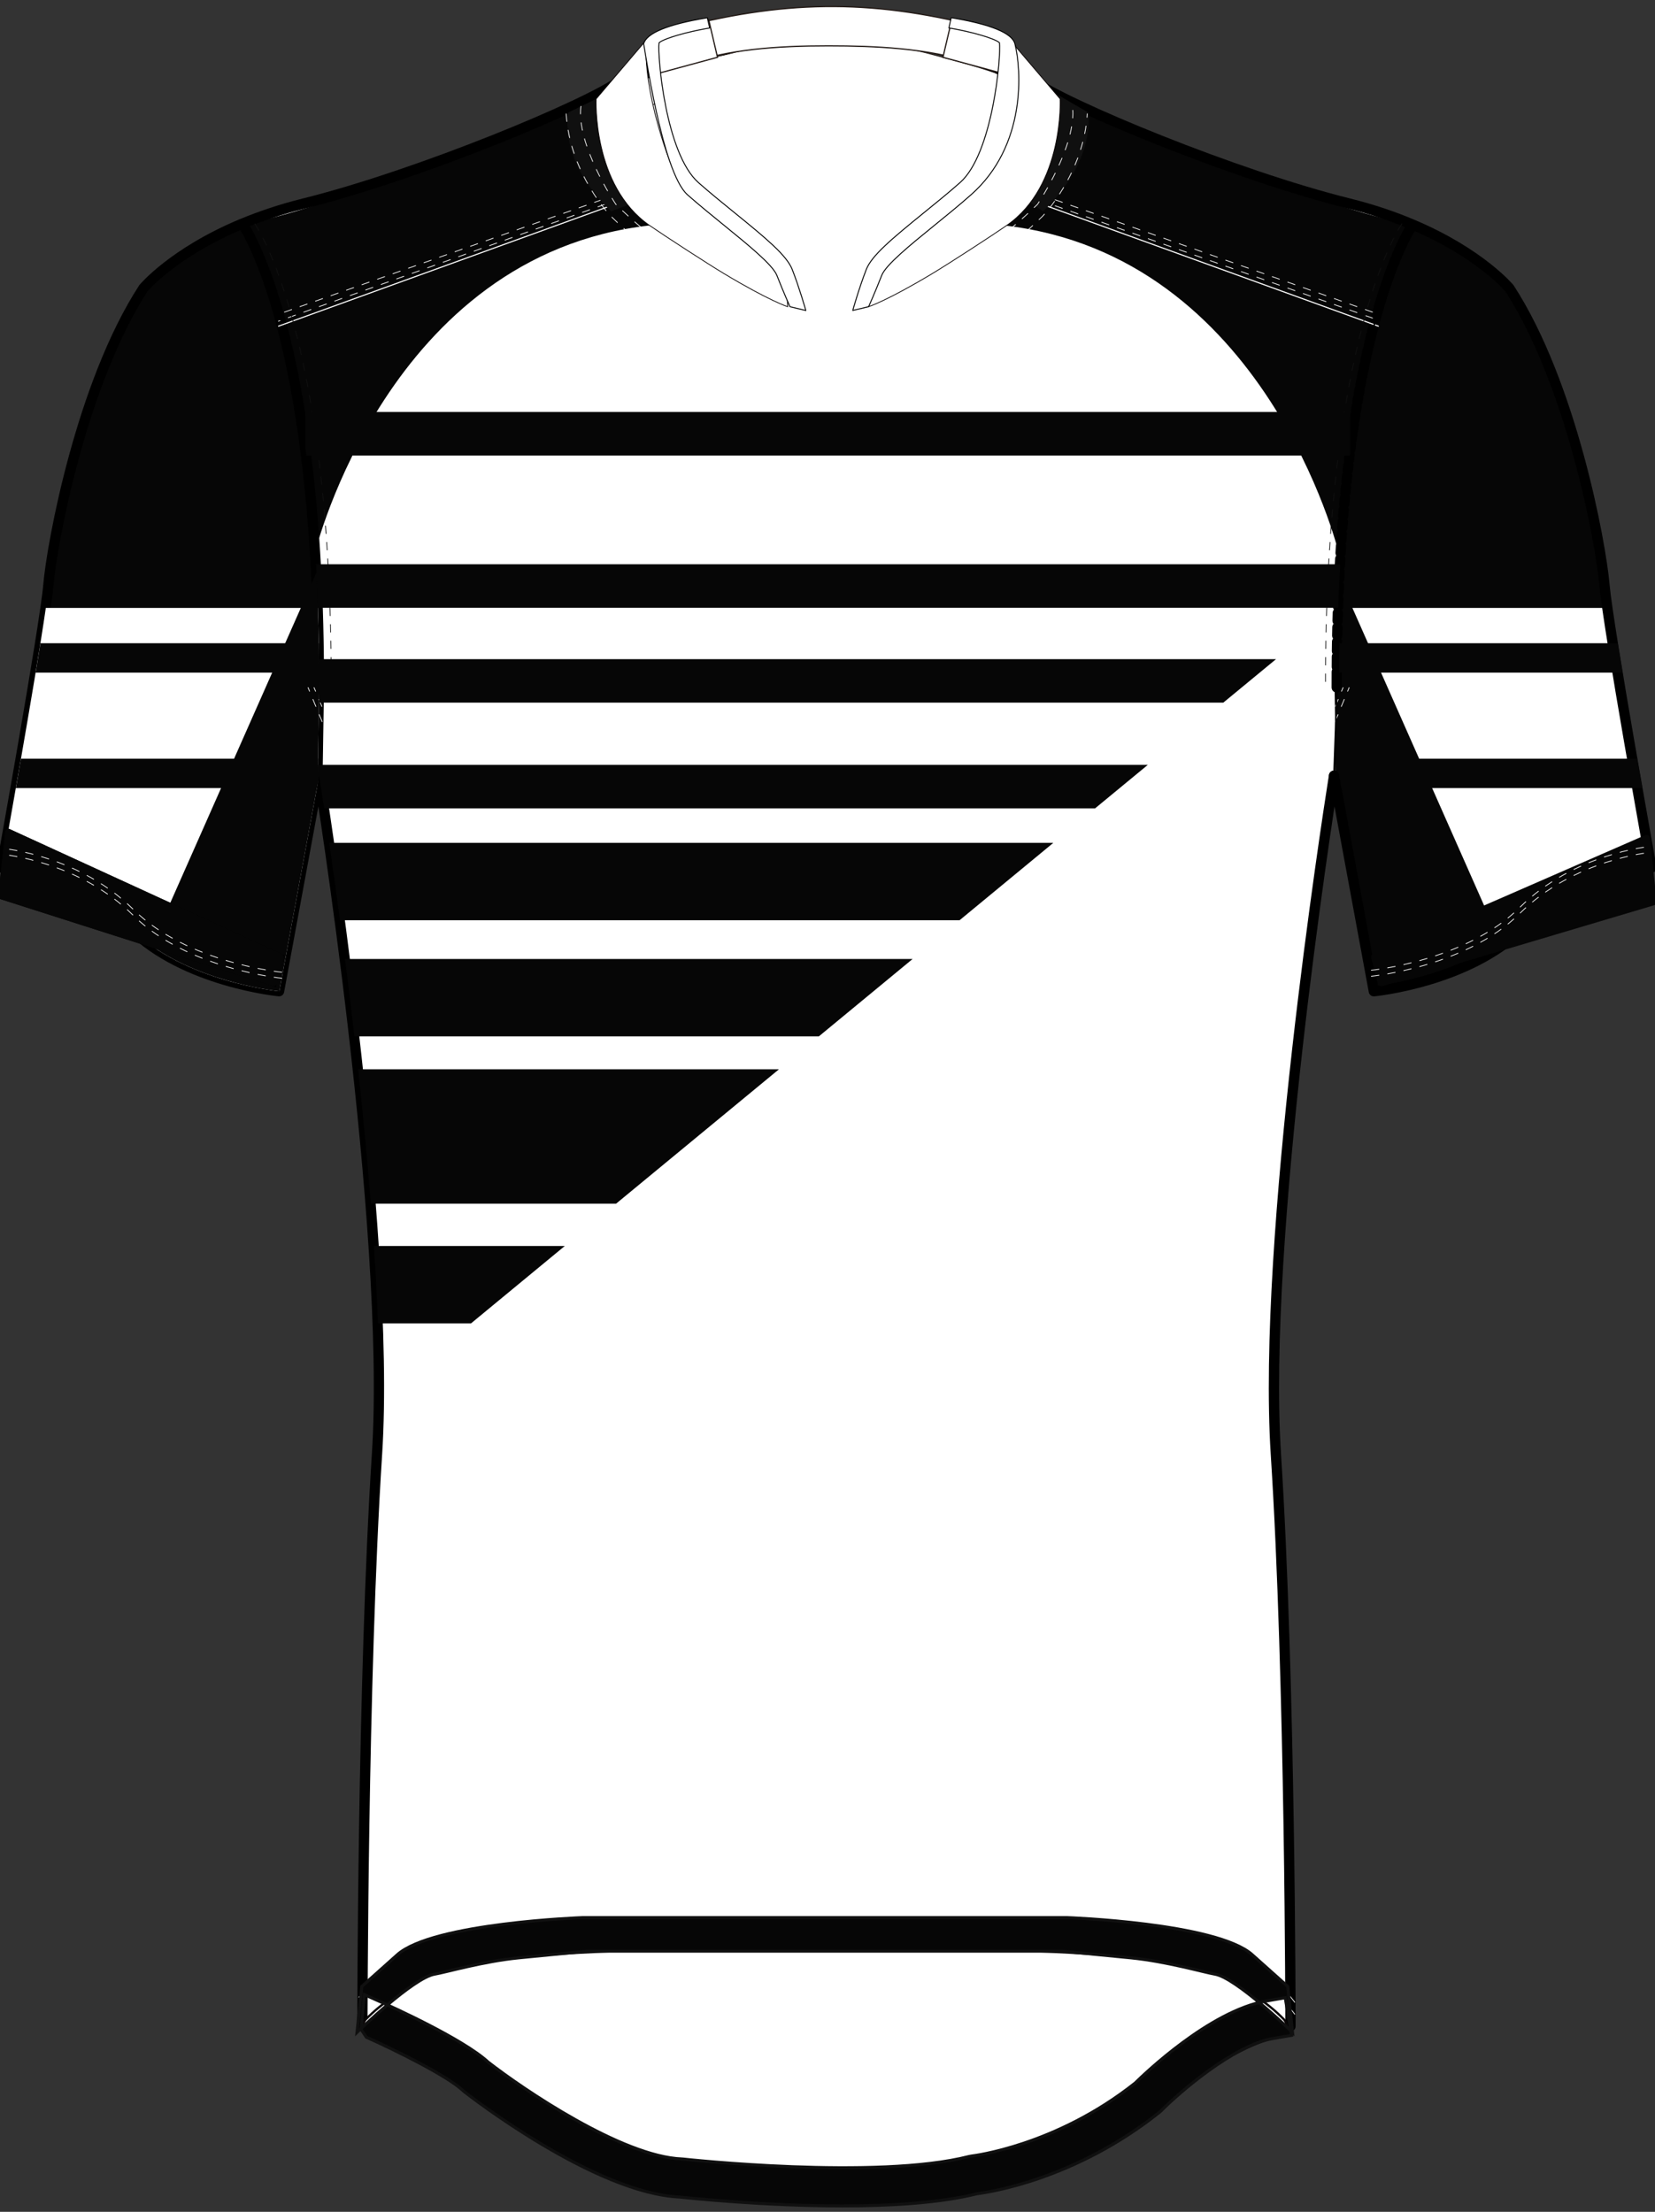 <?xml version="1.0" encoding="utf-8"?>
<!-- Generator: Adobe Illustrator 19.1.0, SVG Export Plug-In . SVG Version: 6.00 Build 0)  -->
<svg version="1.1" id="Layer_1" xmlns="http://www.w3.org/2000/svg" xmlns:xlink="http://www.w3.org/1999/xlink" x="0px" y="0px"
	 viewBox="0 0 483.01 645.44" style="enable-background:new 0 0 483.01 645.44;" xml:space="preserve">
<rect x="0" y="0" width="483.01" height="645.44" fill="#333333" stroke="none"/>
<style type="text/css">
	<![CDATA[
	@font-face{font-family:'codaheavy';src:url('/fonts/coda-heavy-webfont.woff') format('woff')}
	text{font-family:Impact,codaheavy,sans-serif}
	.Colour1.fill{fill:#060606;}
	.Colour2.fill{fill:#FFFFFF;}
	.Insert.fill{fill:#FFFFFF;}
	.ArmTrim.fill{fill:#060606;}
	.NeckTrim.fill{fill:#FFFFFF;}
	.BottomHem.fill{fill:#060606;stroke:#101010;stroke-width:0.886;stroke-miterlimit:10;}
	.st0{fill:none;stroke:#000000;stroke-width:3;stroke-linecap:round;stroke-linejoin:round;}
	.st1{fill:#9C2321;stroke:#000000;stroke-width:2;stroke-miterlimit:10;}
	.st2{fill:none;stroke:#221915;stroke-width:0.216;stroke-linecap:round;stroke-linejoin:round;}
	.st3{fill:none;stroke:#0A0505;stroke-width:0.656;stroke-miterlimit:10;}
	.st4{fill:none;stroke:#FFFFFF;stroke-width:0.328;}
	.st5{fill:none;stroke:#FFFFFF;stroke-width:0.216;stroke-dasharray:2.4,2.4,2.4,2.4;}
	.st6{fill:none;stroke:#101010;stroke-width:0.216;stroke-dasharray:2.4,2.4,2.4,2.4;}
	.st7{fill:#FFFFFF;}
	.st8{fill:none;stroke:#221915;stroke-width:0.233;stroke-miterlimit:10;}
	.st9{fill:none;stroke:#221915;stroke-width:0.36;stroke-miterlimit:10;}
	.st10{fill:#222457;}
	.st11{fill:#101010;}
	.st12{fill:none;stroke:#0A0505;stroke-width:0.233;stroke-miterlimit:10;}
	.st13{fill:none;}
	.st14{fill:#9E802E;}
	.st15{fill:none;stroke:#000000;stroke-width:0.28;stroke-linecap:round;stroke-linejoin:round;}
	.st16{fill:none;stroke:#000000;stroke-width:0.441;}
	.st17{fill:none;stroke:#060606;stroke-width:2;stroke-linecap:round;stroke-linejoin:round;}
	.white{fill:#ffffff;}
	]]>
</style>
<path class="Colour2 fill" d="M468.35,170.71c-1.06-12.37-9.65-58.76-27.75-86.6c0,0-13.66-16.49-46.87-24.74
	c-33.21-8.25-83.01-28.87-92.58-36.08l-58.01-7h-3.71l-58.01,7c-9.58,7.22-59.37,27.83-92.58,36.08
	c-33.21,8.25-46.88,24.74-46.88,24.74c-18.09,27.83-26.68,74.23-27.75,86.6C13.15,183.08,0.5,253.18,0.5,253.18
	s21.81,2.06,37.65,17.76c15.84,15.7,43.38,18.32,43.38,18.32l11.61-62.89c0,0,21.23,131.96,16.98,197.94
	c-4.26,65.98-4.26,167-4.26,167h133.57h3.71h133.57c0,0,0-101.03-4.26-167c-4.25-65.98,16.98-197.94,16.98-197.94l11.61,62.89
	c0,0,27.54-2.62,43.38-18.32c15.83-15.7,37.64-17.76,37.64-17.76S469.42,183.08,468.35,170.71"/>
<path class="Colour1 fill" d="M468.35,170.71c-1.06-12.37-9.65-58.76-27.75-86.6c0,0-8.46-10.2-28.23-18.57
	c-2.13,3.23-22.33,36.39-22.16,135.07l-0.94,26.74c0.1-0.63,0.15-0.96,0.15-0.96l11.61,62.89c0,0,27.54-2.62,43.38-18.32
	c15.83-15.7,37.64-17.76,37.64-17.76S469.42,183.08,468.35,170.71z"/>
<path class="Colour2 fill" d="M389.71,177.4h79.41c3.07,21.43,12.87,75.78,12.87,75.78s-21.81,2.06-37.65,17.76
	c-15.84,15.7-43.38,18.32-43.38,18.32l-11.61-62.89l0.38,2.08l0.01-2.76l-0.4-25.08C389.34,192.42,389.46,184.7,389.71,177.4z"/>
<path class="Colour1 fill" d="M390.14,167.1l48.18,108.85c-15.92,11.26-37.36,13.31-37.36,13.31l-11.61-62.89l0.38,2.08l0.01-2.76
	l-0.4-25.08C389.33,188.46,389.62,177.32,390.14,167.1z"/>
<path class="Colour2 fill" d="M412.22,65.78c-2.81,4.39-22.17,38.2-22,134.83l-0.94,26.74c0-0.02,0-0.03,0.01-0.04
	c-1.86,11.77-20.88,134.24-16.83,197.01c4.26,65.98,4.26,167,4.26,167H243.14h-3.71H105.86c0,0,0-101.03,4.26-167
	c4.25-65.98-16.98-197.94-16.98-197.94l-0.38,2.08l-0.01-2.76l0.4-25.08C93.32,97.59,71.3,65.98,70.81,65.28
	c5.22-2.18,11.21-4.22,18.03-5.91c33.21-8.25,83.01-28.87,92.58-36.08l58.01-7h3.71l58.01,7c9.57,7.22,59.37,27.83,92.58,36.08
	c7.08,1.76,13.27,3.9,18.63,6.17L412.22,65.78z"/>
<path class="Colour2 fill" d="M389.43,226.37L389.43,226.37c0,0-0.04,0.23-0.1,0.65C389.39,226.61,389.43,226.37,389.43,226.37z"/>
<path class="Colour1 fill" d="M92,161.01c0,0,21.25-86.59,97.59-95.22c0,0-14.87-9.12-15.61-36.94c0,0-82.21,34.31-103.19,36.41
	c0,0,22.53,31.16,22.34,135.34l-0.4,25.08"/>
<path class="Colour1 fill" d="M390.62,161.01c0,0-21.25-86.59-97.59-95.22c0,0,14.87-9.12,15.61-36.94c0,0,82.21,34.31,103.19,36.41
	c0,0-22.53,31.16-22.34,135.34l0.4,25.08"/>
<path class="Colour1 fill" d="M70.81,65.28c0.49,0.7,22.51,32.31,22.33,135.32l-0.4,25.08l0.01,2.76l0.38-2.08l-11.61,62.89
	c0,0-27.54-2.62-43.38-18.32C22.32,255.24,0.5,253.18,0.5,253.18s12.64-70.1,13.71-82.47c1.07-12.37,9.65-58.76,27.75-86.6
	c0,0,8.59-10.35,28.67-18.75L70.81,65.28z"/>
<g>
	<path class="st0" d="M403.63,85.69c-0.09,0.28-0.18,0.55-0.27,0.84"/>
	<path class="st0" d="M404.11,84.23c-0.09,0.26-0.17,0.52-0.26,0.79"/>
	<path class="st0" d="M405.06,81.43c-0.09,0.25-0.17,0.49-0.26,0.75"/>
	<path class="st0" d="M404.59,82.81c-0.09,0.25-0.17,0.5-0.26,0.76"/>
	<path class="st0" d="M406.46,77.66c-0.09,0.24-0.19,0.48-0.28,0.72"/>
	<path class="st0" d="M406.91,76.51c-0.1,0.24-0.19,0.47-0.29,0.72"/>
	<path class="st0" d="M399.7,99.92c-0.09,0.36-0.17,0.71-0.25,1.07"/>
	<path class="st0" d="M406,78.86c-0.09,0.24-0.18,0.47-0.27,0.72"/>
	<path class="st0" d="M400.19,97.9c-0.09,0.35-0.17,0.69-0.26,1.04"/>
	<path class="st0" d="M400.68,95.96c-0.09,0.33-0.17,0.67-0.26,1.01"/>
	<path class="st0" d="M407.42,75.27c-0.12,0.28-0.24,0.57-0.36,0.87"/>
	<path class="st0" d="M401.17,94.1c-0.09,0.32-0.17,0.64-0.26,0.96"/>
	<path class="st0" d="M403.14,87.25c-0.09,0.28-0.17,0.56-0.26,0.85"/>
	<path class="st0" d="M401.66,92.3c-0.08,0.3-0.17,0.61-0.25,0.92"/>
	<path class="st0" d="M402.65,88.88c-0.09,0.29-0.17,0.57-0.26,0.86"/>
	<path class="st0" d="M402.15,90.56c-0.08,0.29-0.17,0.59-0.25,0.89"/>
	<path class="st0" d="M405.52,80.15c-0.08,0.23-0.17,0.46-0.25,0.7"/>
	<path class="st0" d="M411.45,66.9c-0.04,0.07-0.08,0.14-0.12,0.21"/>
	<path class="st0" d="M411.22,67.31c-0.04,0.07-0.08,0.15-0.13,0.23"/>
	<path class="st0" d="M410.96,67.76c-0.04,0.08-0.09,0.17-0.14,0.25"/>
	<path class="st0" d="M411.66,66.54c-0.04,0.06-0.07,0.13-0.11,0.19"/>
	<path class="st0" d="M412.01,65.96c-0.03,0.04-0.05,0.09-0.08,0.13"/>
	<path class="st0" d="M411.85,66.23c-0.03,0.05-0.06,0.11-0.1,0.16"/>
	<path class="st0" d="M410.69,68.27c-0.05,0.09-0.1,0.19-0.15,0.29"/>
	<path class="st0" d="M410.4,68.82c-0.05,0.1-0.1,0.2-0.16,0.31"/>
	<path class="st0" d="M408.69,72.35c-0.08,0.18-0.17,0.38-0.26,0.57"/>
	<path class="st0" d="M409.06,71.54c-0.07,0.14-0.14,0.3-0.21,0.45"/>
	<path class="st0" d="M408.3,73.21c-0.08,0.19-0.17,0.39-0.25,0.58"/>
	<path class="st0" d="M409.42,70.78c-0.06,0.13-0.13,0.28-0.2,0.42"/>
	<path class="st0" d="M410.09,69.42c-0.05,0.11-0.11,0.22-0.17,0.33"/>
	<path class="st0" d="M407.9,74.14c-0.11,0.26-0.22,0.52-0.34,0.79"/>
	<path class="st0" d="M409.76,70.07c-0.06,0.12-0.12,0.25-0.18,0.38"/>
	<path class="st0" d="M390.58,174.8c-0.03,0.72-0.05,1.45-0.08,2.18"/>
	<path class="st0" d="M391.14,163.11c-0.04,0.67-0.08,1.35-0.11,2.03"/>
	<path class="st0" d="M391.37,159.39c-0.04,0.64-0.08,1.29-0.12,1.94"/>
	<path class="st0" d="M390.93,166.91c-0.04,0.69-0.07,1.38-0.1,2.08"/>
	<path class="st0" d="M392.18,148.74c-0.05,0.59-0.1,1.19-0.15,1.79"/>
	<path class="st0" d="M390.74,170.82c-0.03,0.69-0.06,1.4-0.09,2.1"/>
	<path class="st0" d="M391.62,155.76c-0.05,0.62-0.09,1.24-0.13,1.87"/>
	<path class="st0" d="M391.89,152.21c-0.05,0.6-0.09,1.22-0.14,1.83"/>
	<path class="st0" d="M390.17,191.63c-0.01,0.98-0.02,1.97-0.02,2.96"/>
	<path class="st0" d="M389.32,226.46c0.01-0.05,0.01-0.09,0.01-0.09"/>
	<path class="st0" d="M390.13,196.07c-0.01,1.49-0.01,3-0.01,4.53"/>
	<path class="st0" d="M389.34,226.37l11.61,62.89c0,0,27.54-2.62,43.38-18.32c15.83-15.7,37.64-17.76,37.64-17.76
		s-12.64-70.1-13.71-82.47c-1.06-12.37-9.65-58.76-27.75-86.6c0,0-8.46-10.2-28.23-18.57c-0.06,0.08-0.13,0.19-0.2,0.32
		c0.02-0.02,0.03-0.05,0.05-0.08l0.15-0.24c-5.36-2.27-11.55-4.41-18.63-6.17c-33.21-8.25-83.01-28.87-92.58-36.08l-58.01-7h-3.71
		l-58.01,7c-9.58,7.22-59.37,27.83-92.58,36.08c-6.82,1.69-12.8,3.74-18.03,5.91c0.49,0.7,22.51,32.31,22.33,135.32l-0.4,25.08
		l0.01,2.76l0,0.01l-0.01-2.76l0.4-25.08C93.23,97.59,71.21,65.98,70.72,65.28l-0.18,0.07c-20.09,8.4-28.67,18.75-28.67,18.75
		c-18.09,27.83-26.68,74.23-27.75,86.6c-1.06,12.37-13.71,82.47-13.71,82.47s21.81,2.06,37.65,17.76
		c15.84,15.7,43.38,18.32,43.38,18.32l11.23-60.82l0,0.01l0.38-2.08c0,0,21.23,131.96,16.98,197.94c-4.26,65.98-4.26,167-4.26,167
		h133.57h3.71h133.57c0,0,0-101.03-4.26-167c-4.05-62.76,14.97-185.22,16.83-197.01c0.05-0.32,0.09-0.56,0.11-0.72
		C389.33,226.45,389.34,226.37,389.34,226.37L389.34,226.37"/>
	<path class="st0" d="M390.43,178.88c-0.02,0.74-0.04,1.49-0.06,2.24"/>
	<path class="st0" d="M390.32,183.04c-0.02,0.8-0.03,1.61-0.05,2.42"/>
	<path class="st0" d="M390.23,187.28c-0.02,0.89-0.03,1.79-0.04,2.69"/>
	<path class="st0" d="M392.49,145.36c-0.05,0.58-0.11,1.16-0.16,1.74"/>
	<path class="st0" d="M396.84,113.47c-0.08,0.43-0.16,0.86-0.23,1.29"/>
	<path class="st0" d="M397.3,111.03c-0.08,0.41-0.16,0.83-0.24,1.25"/>
	<path class="st0" d="M399.21,101.99c-0.08,0.37-0.17,0.74-0.25,1.11"/>
	<path class="st0" d="M396.39,115.97c-0.08,0.44-0.15,0.89-0.23,1.33"/>
	<path class="st0" d="M398.25,106.37c-0.08,0.39-0.16,0.78-0.25,1.17"/>
	<path class="st0" d="M398.73,104.14c-0.08,0.38-0.17,0.76-0.25,1.15"/>
	<path class="st0" d="M397.77,108.66c-0.08,0.4-0.16,0.81-0.24,1.22"/>
	<path class="st0" d="M395.95,118.56c-0.08,0.45-0.15,0.91-0.23,1.37"/>
	<path class="st0" d="M394.68,126.79c-0.07,0.49-0.14,0.99-0.21,1.48"/>
	<path class="st0" d="M393.89,132.66c-0.07,0.52-0.13,1.04-0.19,1.56"/>
	<path class="st0" d="M393.52,135.71c-0.06,0.53-0.13,1.08-0.19,1.62"/>
	<path class="st0" d="M395.51,121.23c-0.07,0.47-0.15,0.94-0.22,1.41"/>
	<path class="st0" d="M393.16,138.85c-0.06,0.55-0.12,1.1-0.18,1.65"/>
	<path class="st0" d="M395.09,123.97c-0.07,0.48-0.14,0.96-0.21,1.45"/>
	<path class="st0" d="M392.82,142.06c-0.06,0.56-0.11,1.13-0.17,1.7"/>
	<path class="st0" d="M394.28,129.69c-0.07,0.5-0.13,1-0.2,1.51"/>
</g>
<path class="Colour2 fill" d="M93.14,200.6l-0.4,25.08l0.01,2.76l0.38-2.08l-11.61,62.89c0,0-27.54-2.62-43.38-18.32
	C22.32,255.24,0.5,253.18,0.5,253.18s9.8-54.35,12.87-75.78h79.41C93.03,184.7,93.15,192.42,93.14,200.6z"/>
<path class="Colour1 fill" d="M92.35,167.1L44.17,275.95c15.92,11.26,37.36,13.31,37.36,13.31l11.61-62.89l-0.38,2.08l-0.01-2.76
	l0.4-25.08C93.16,188.46,92.87,177.32,92.35,167.1z"/>
<polygon class="st1" points="2.48,242.89 81.85,279.29 79.82,286.79 0.5,261.45 "/>
<path class="st2" d="M321.69,62.03"/>
<path class="st2" d="M317.55,58.05"/>
<path class="st2" d="M309.45,62.32"/>
<path class="Colour2 fill" d="M135.81,609.18c14.6,11.95,35.7,31.32,104.92,31.32c69.21,0,90.32-19.37,104.92-31.32
	c11.83-9.69,22.48-13.7,28.1-15.24c1.95-0.53,2.59-2.93,1.21-4.39c-2.22-2.33-5.2-4.93-9.14-7.4c-7.04-4.44-10.59-8.63-38.02-11.19
	c-6.01-0.56-13.18-1.04-21.77-1.43c-15.62-0.71-38.46-0.88-65.3-0.88c-26.85,0-49.68,0.18-65.3,0.88
	c-8.58,0.39-15.76,0.86-21.76,1.43c-27.43,2.55-30.99,6.75-38.02,11.19c-3.94,2.48-6.93,5.09-9.15,7.42
	c-1.39,1.46-0.74,3.87,1.21,4.39C113.27,595.46,123.83,599.37,135.81,609.18"/>
<path class="st3" d="M135.81,609.18c14.6,11.95,35.7,31.32,104.92,31.32c69.21,0,90.32-19.37,104.92-31.32
	c11.51-9.43,21.9-13.48,27.63-15.11c2.16-0.61,2.9-3.27,1.34-4.87c-2.18-2.24-5.06-4.7-8.8-7.06c-7.04-4.44-10.59-8.63-38.02-11.19
	c-6.01-0.56-13.18-1.04-21.77-1.43c-15.62-0.71-38.46-0.88-65.3-0.88c-26.85,0-49.68,0.18-65.3,0.88
	c-8.58,0.39-15.76,0.86-21.76,1.43c-27.43,2.55-30.99,6.75-38.02,11.19c-3.75,2.36-6.63,4.83-8.82,7.07
	c-1.56,1.6-0.82,4.27,1.34,4.87C113.84,595.68,124.15,599.64,135.81,609.18z"/>
<line class="st4" x1="185.62" y1="57.37" x2="81.18" y2="95.22"/>
<line class="st5" x1="180.22" y1="56.67" x2="81.18" y2="91.73"/>
<line class="st5" x1="181.21" y1="57.95" x2="81.18" y2="93.76"/>
<line class="st4" x1="297.95" y1="57.37" x2="402.39" y2="95.22"/>
<line class="st5" x1="303.35" y1="56.67" x2="402.39" y2="91.73"/>
<line class="st5" x1="303.35" y1="58.42" x2="402.39" y2="93.47"/>
<path class="st5" d="M312.87,567.73l9.78-185.56c0,0,4.06-25.16,13.93-47.33c16.65-40.34,49.9-120.86,55.42-134.26"/>
<path class="st5" d="M314.63,567.73l9.78-185.56c0,0,4.06-25.16,13.94-47.33c16.65-40.34,49.9-120.86,55.42-134.26"/>
<path class="st5" d="M170.77,567.73l-9.78-185.56c0,0-4.07-25.16-13.94-47.33c-16.65-40.34-49.9-120.86-55.42-134.26"/>
<path class="st5" d="M169.01,567.73l-9.78-185.56c0,0-4.07-25.16-13.93-47.33c-16.65-40.34-49.9-120.86-55.42-134.26"/>
<path class="st5" d="M377.92,587.83c-2.21-2.95-6.02-7.09-12.12-10.92c-7.04-4.44-10.59-8.63-38.02-11.19
	c-6.01-0.56-13.19-1.04-21.77-1.43c-15.62-0.71-38.46-0.89-65.3-0.89c-26.85,0-49.68,0.18-65.3,0.89
	c-8.58,0.38-15.76,0.86-21.76,1.43c-27.43,2.56-30.98,6.75-38.02,11.19c-6.1,3.84-9.92,7.98-12.12,10.92"/>
<path class="st5" d="M377.92,584.34c-2.21-2.95-6.02-7.09-12.12-10.92c-7.04-4.44-10.59-8.63-38.02-11.19
	c-6.01-0.56-13.19-1.04-21.77-1.43c-15.62-0.71-38.46-0.89-65.3-0.89c-26.85,0-49.68,0.18-65.3,0.89
	c-8.58,0.38-15.76,0.86-21.76,1.43c-27.43,2.56-30.98,6.75-38.02,11.19c-6.1,3.84-9.92,7.98-12.12,10.92"/>
<path class="st6" d="M74.32,65.26c0,0,22.53,31.16,22.34,135.34"/>
<path class="st6" d="M409.19,65.26c0,0-22.53,31.16-22.34,135.34"/>
<path class="st2" d="M278.09,56.76"/>
<path class="st2" d="M269.97,61.05"/>
<path class="st7" d="M180.44,38.05c20.57-22.33,97.03-26.13,121.52-1.7l-6.3-13.38c-22.02-7.01-37.71-11.63-53.4-11.66
	c-15.69-0.03-31.38,4.52-53.4,11.53L180.44,38.05z"/>
<path class="st8" d="M180.44,38.05c20.57-22.33,97.03-26.13,121.52-1.7l-6.3-13.38c-22.02-7.01-37.71-11.63-53.4-11.66
	c-15.69-0.03-31.38,4.52-53.4,11.53L180.44,38.05z"/>
<path class="white" d="M192.54,21.39c10.93-3.81,27.89-8.29,48.97-8.29c21.07,0,38.02,4.48,48.95,8.29c0.37,7.1-0.26,17.42-6.41,26.59
	c-3.21,4.78-5.79,7.47-12.6,12.68c-8.34,6.38-17.75,14.74-20.48,22.2c-6.3,0-12.6,0-18.91,0c-2.9-7.21-7.2-11.02-10.03-13.69
	c-3.75-3.53-4.84-4.11-12.02-10.09c-4.66-3.88-7.08-5.92-9.45-9.51c-2.39-3.61-3.38-6.72-4.73-11.1
	C194.58,34.46,193.15,28.66,192.54,21.39z"/>
<path class="st2" d="M265.93,57.16"/>
<path class="st2" d="M258.04,61.33"/>
<path class="NeckTrim fill" d="M285.1,7.64c-31.49-8-56.87-7.65-89.42,1.13l4.14,10.16c12.24-4.56,27.03-5.55,41.92-5.55
	c14.08,0,28.24,0.75,40.41,4.47L285.1,7.64z"/>
<path class="st9" d="M285.1,7.64c-31.49-8-56.87-7.65-89.42,1.13l4.14,10.16c12.24-4.56,27.03-5.55,41.92-5.55
	c14.08,0,28.24,0.75,40.41,4.47L285.1,7.64z"/>
<path class="NeckTrim fill" d="M190.72,10.24l16.11-4.49l2.57,10.97l-19.43,5.27C189.97,21.98,188.71,17.23,190.72,10.24"/>
<path class="st9" d="M190.72,10.24l16.11-4.49l2.57,10.97l-19.43,5.27C189.97,21.98,188.71,17.23,190.72,10.24z"/>
<path class="NeckTrim fill" d="M293.87,10.24l-16.1-4.49l-2.57,10.97l19.43,5.27C294.62,21.98,295.88,17.23,293.87,10.24"/>
<path class="st9" d="M293.87,10.24l-16.1-4.49l-2.57,10.97l19.43,5.27C294.62,21.98,295.88,17.23,293.87,10.24z"/>
<path class="st11" d="M176.47,27.67l-10.63,5.17c0,0-3.11,13.97,12.51,28.83l8.95-3.39C187.3,58.28,176.69,48.19,176.47,27.67"/>
<path class="st11" d="M308.7,27.67l8.92,5.17c0,0,2.41,13.97-13.21,28.83l-4.84-3.39C299.58,58.28,308.48,48.19,308.7,27.67"/>
<path class="NeckTrim fill" d="M294.72,11.62l14.68,17.24c0,0,1.2,25.32-15.61,36.94c-4.52,3.12-16.72,11.04-21.62,13.99
	c-13.32,8.01-18.67,9.71-18.67,9.71s0.17-10.37,3.87-12.57c0,0,26.21-22.15,28.32-25.13C287.79,48.81,295.95,26.25,294.72,11.62"/>
<path class="st12" d="M294.72,11.62l14.68,17.24c0,0,1.2,25.32-15.61,36.94c-4.52,3.12-16.72,11.04-21.62,13.99
	c-13.32,8.01-18.67,9.71-18.67,9.71s0.17-10.37,3.87-12.57c0,0,26.21-22.15,28.32-25.13C287.79,48.81,295.95,26.25,294.72,11.62z"/>
<path class="NeckTrim fill" d="M188.66,11.62l-14.68,17.24c0,0-1.2,25.32,15.61,36.94c4.52,3.12,16.72,11.04,21.62,13.99
	c13.32,8.01,18.67,9.71,18.67,9.71s-0.17-10.37-3.87-12.57c0,0-26.21-22.15-28.32-25.13C195.6,48.81,187.43,26.25,188.66,11.62"/>
<path class="st12" d="M188.66,11.62l-14.68,17.24c0,0-1.2,25.32,15.61,36.94c4.52,3.12,16.72,11.04,21.62,13.99
	c13.32,8.01,18.67,9.71,18.67,9.71s-0.17-10.37-3.87-12.57c0,0-26.21-22.15-28.32-25.13C195.6,48.81,187.43,26.25,188.66,11.62z"/>
<path class="Insert fill" d="M229.88,81.83h23.11l-3.6,8.64c0,0-5.9,2.08-14.8,0L229.88,81.83z"/>
<path class="st13" d="M230.46,81.28h23.11l-3.6,8.64c0,0-5.9,2.08-14.8,0L230.46,81.28z"/>
<path class="st5" d="M165.23,33.14c1.08,17.69,13.12,30.02,13.12,30.02c21.45,21.07,46.73,31.22,46.73,31.22s8.77,1.78,14.11,1.78
	h4.18c5.33,0,14.11-1.78,14.11-1.78s25.28-10.15,46.73-31.22c0,0,12.05-12.33,13.12-30.02"/>
<path class="st5" d="M169.55,30.94c-1.5,11.32,10.18,28.68,10.18,28.68c21.45,21.07,46.84,31.49,46.84,31.49s8.28,2.28,13.61,2.28
	h2.17c5.33,0,13.61-2.28,13.61-2.28s25.39-10.42,46.84-31.49c0,0,11.68-17.36,10.18-28.68"/>
<path class="st14" d="M253.5,89.49c0.02-0.06,1.79-3.95,3.82-9.14c1.21-3.09,8.42-8.94,15.39-14.6c3.56-2.89,7.25-5.88,10.67-8.91
	c16.32-14.4,14.68-36.71,12.81-44.03c-0.8-3.15-7.06-5.72-18.59-7.64l-0.68,2.98c6.72,1.12,13.46,3.1,14.76,4.32
	c0.52,3.84-1.93,32.37-11.5,40.81c-3.35,2.96-7,5.92-10.53,8.78c-9.4,7.63-15.24,12.5-16.83,16.56c-2.12,5.41-3.89,11.7-3.97,11.97
	L253.5,89.49z"/>
<path class="NeckTrim fill" d="M253.5,89.49c0.02-0.06,1.79-3.95,3.82-9.14c1.21-3.09,8.42-8.94,15.39-14.6
	c3.56-2.89,7.25-5.88,10.67-8.91c16.32-14.4,14.68-36.71,12.81-44.03c-0.8-3.15-7.06-5.72-18.59-7.64l-0.68,2.98
	c6.72,1.12,13.46,3.1,14.76,4.32c0.52,3.84-1.93,32.37-11.5,40.81c-3.35,2.96-7,5.92-10.53,8.78c-9.4,7.63-15.24,12.5-16.83,16.56
	c-2.12,5.41-3.89,11.7-3.97,11.97L253.5,89.49z"/>
<path class="NeckTrim fill" d="M230.54,89.49c-0.02-0.06-1.79-3.95-3.82-9.14c-1.21-3.09-8.42-8.94-15.4-14.6
	c-3.56-2.89-7.25-5.88-10.68-8.91c-7.55-6.66-12.71-44.44-12.81-44.03c0.8-3.15,7.06-5.72,18.59-7.64l0.68,2.98
	c-6.72,1.12-13.46,3.1-14.76,4.32c-0.52,3.84,1.93,32.37,11.5,40.81c3.35,2.96,7,5.92,10.53,8.78c9.4,7.63,15.24,12.5,16.83,16.56
	c2.12,5.41,3.89,11.7,3.97,11.97L230.54,89.49z"/>
<g>
	<path class="st15" d="M248.88,90.6l4.63-1.11c0.02-0.06,1.79-3.95,3.82-9.14c1.21-3.09,8.42-8.94,15.39-14.6
		c3.56-2.89,7.25-5.88,10.67-8.91c16.32-14.4,14.68-36.71,12.81-44.03c-0.8-3.15-7.06-5.72-18.59-7.64l-0.68,2.98
		c6.72,1.12,13.46,3.1,14.76,4.32c0.52,3.84-1.93,32.37-11.5,40.81c-3.35,2.96-7,5.92-10.53,8.78c-9.4,7.63-15.24,12.5-16.83,16.56
		C250.72,84.04,248.95,90.33,248.88,90.6z"/>
	<path class="st15" d="M187.84,12.82c0.11-0.42,5.26,37.36,12.81,44.03c3.43,3.02,7.11,6.01,10.68,8.91
		c6.97,5.66,14.18,11.51,15.4,14.6c2.03,5.18,3.8,9.07,3.82,9.14l4.63,1.11c-0.08-0.27-1.85-6.56-3.97-11.97
		c-1.59-4.06-7.43-8.94-16.83-16.56c-3.53-2.86-7.17-5.82-10.53-8.78c-9.57-8.44-12.02-36.97-11.5-40.81
		c1.3-1.22,8.04-3.2,14.76-4.32l-0.68-2.98C194.9,7.1,188.64,9.67,187.84,12.82z"/>
</g>
<path class="st16" d="M412.56,65.26c0,0-22.53,31.16-22.35,135.34l-0.94,26.74"/>
<path class="Colour2 fill" d="M389.43,226.37L389.43,226.37c0,0-0.04,0.23-0.1,0.65C389.39,226.61,389.43,226.37,389.43,226.37z"/>
<polygon class="ArmTrim fill" points="480.53,244.64 401.16,279.28 403.19,286.79 482.5,263.2 "/>
<polygon class="ArmTrim fill" points="2.48,242.89 81.85,279.29 79.82,286.79 0.5,261.45 "/>
<g>
	<polygon class="st17" points="401.16,279.28 403.19,286.79 482.5,263.2 480.53,244.64 	"/>
	<polygon class="st17" points="0.5,261.45 79.82,286.79 81.85,279.29 2.48,242.89 	"/>
</g>
<path class="st5" d="M400.15,284.89c0,0,27.54-2.62,43.38-18.32c15.83-15.7,37.65-17.76,37.65-17.76"/>
<path class="st5" d="M400.15,283.14c0,0,27.54-2.62,43.38-18.32c15.83-15.7,37.65-17.76,37.65-17.76"/>
<path class="st5" d="M82.3,285.47c0,0-27.54-2.62-43.38-18.32c-15.83-15.7-37.65-17.76-37.65-17.76"/>
<path class="st5" d="M82.3,283.72c0,0-27.54-2.62-43.38-18.32c-15.83-15.7-37.65-17.76-37.65-17.76"/>
<g>
	<path class="Colour2 fill" d="M389.43,226.37L389.43,226.37c0,0-0.04,0.23-0.1,0.65C389.39,226.61,389.43,226.37,389.43,226.37z"/>
</g>
<path class="BottomHem fill" d="M245.9,643.72c-23.01,0-44.86-2.3-47.51-2.59c-24.79-1.1-61.34-29.53-62.89-30.74l-0.4-0.35
	c-4.34-4.14-19.58-11.73-28.17-15.55l-1.53-2.25l0.94-10.18l5.05,2.25c2.43,1.08,23.73,10.66,31.07,17.44
	c9.99,7.78,39.02,27.59,56.54,28.27l0.39,0.03c0.56,0.06,56.48,6.14,83.46-0.76l0.78-0.14c0.24-0.03,24.45-2.86,47.67-21.29
	c2.48-2.45,21.8-21.1,38.35-23.95l5.44-0.94l1.86,10.97l-5.44,0.93c-11.55,1.98-27.48,15.9-32.64,21.09l-0.47,0.42
	c-24.47,19.53-49.52,23.31-53.2,23.77C274.43,642.86,259.95,643.72,245.9,643.72 M375.84,579.69l-10.39-9.28
	c-10.39-9.28-54.02-10.82-54.02-10.82H169.99c0,0-43.63,1.55-54.02,10.82l-10.39,9.28l-1.39,13.38c0,0,16.45-15.96,22.68-16.99
	c3.09-0.51,14.13-3.72,24.45-4.75c10.47-1.04,20.22-1.95,20.22-1.95h138.33c0,0,9.74,0.91,20.22,1.95
	c10.33,1.03,21.36,4.23,24.45,4.75c6.23,1.03,22.68,16.99,22.68,16.99L375.84,579.69z"/>
<g>
	<path class="Colour1 fill" d="M93.13,196.28c-0.01-2.92-0.04-5.78-0.09-8.58H11.8c-0.43,2.7-0.9,5.58-1.4,8.58H93.13z"/>
	<path class="Colour1 fill" d="M92.47,229.97l0.66-3.6l-0.38,2.08l-0.01-2.76l0.07-4.29H6.12c-0.51,2.96-1.02,5.84-1.5,8.58H92.47z"/>
	<path class="Colour1 fill" d="M390.82,196.28c0.01-2.92,0.04-5.78,0.09-8.58h81.24c0.43,2.7,0.9,5.58,1.4,8.58H390.82z"/>
	<path class="Colour1 fill" d="M391.47,229.97l-0.66-3.6l0.38,2.08l0.01-2.76l-0.07-4.29h86.69c0.51,2.96,1.02,5.84,1.5,8.58H391.47z"/>
</g>
<path class="Colour1 fill" d="M266.34,279.85l-27.36,22.58H103.43c-0.9-7.87-1.83-15.45-2.73-22.58H266.34z M92.78,177.35h297.79
	c0.15-4.38,0.34-8.62,0.56-12.69H92.22C92.44,168.74,92.63,172.97,92.78,177.35z M108.23,351.26h71.56l47.54-39.22H104.51
	C105.9,324.8,107.19,338.09,108.23,351.26z M96.09,245.96c0.92,6.35,1.99,14,3.13,22.58h180.83l27.36-22.58H96.09z M93.14,200.6
	l-0.07,4.44h263.95l15.39-12.69H93.1C93.13,195.05,93.14,197.79,93.14,200.6z M393.94,132.93c0.03-0.23,0.06-0.45,0.09-0.68v-12.02
	H89.14v10.61c0.09,0.69,0.18,1.38,0.27,2.09H393.94z M92.78,223.21l-0.04,2.47l0.01,2.76l0.38-2.08c0,0,0.56,3.47,1.47,9.53h225
	l15.39-12.69H92.78z M109.13,363.6c0.51,7.69,0.92,15.26,1.18,22.58h27.16l27.36-22.58H109.13z"/>
<g id="FBodyLogos"></g>
</svg>
